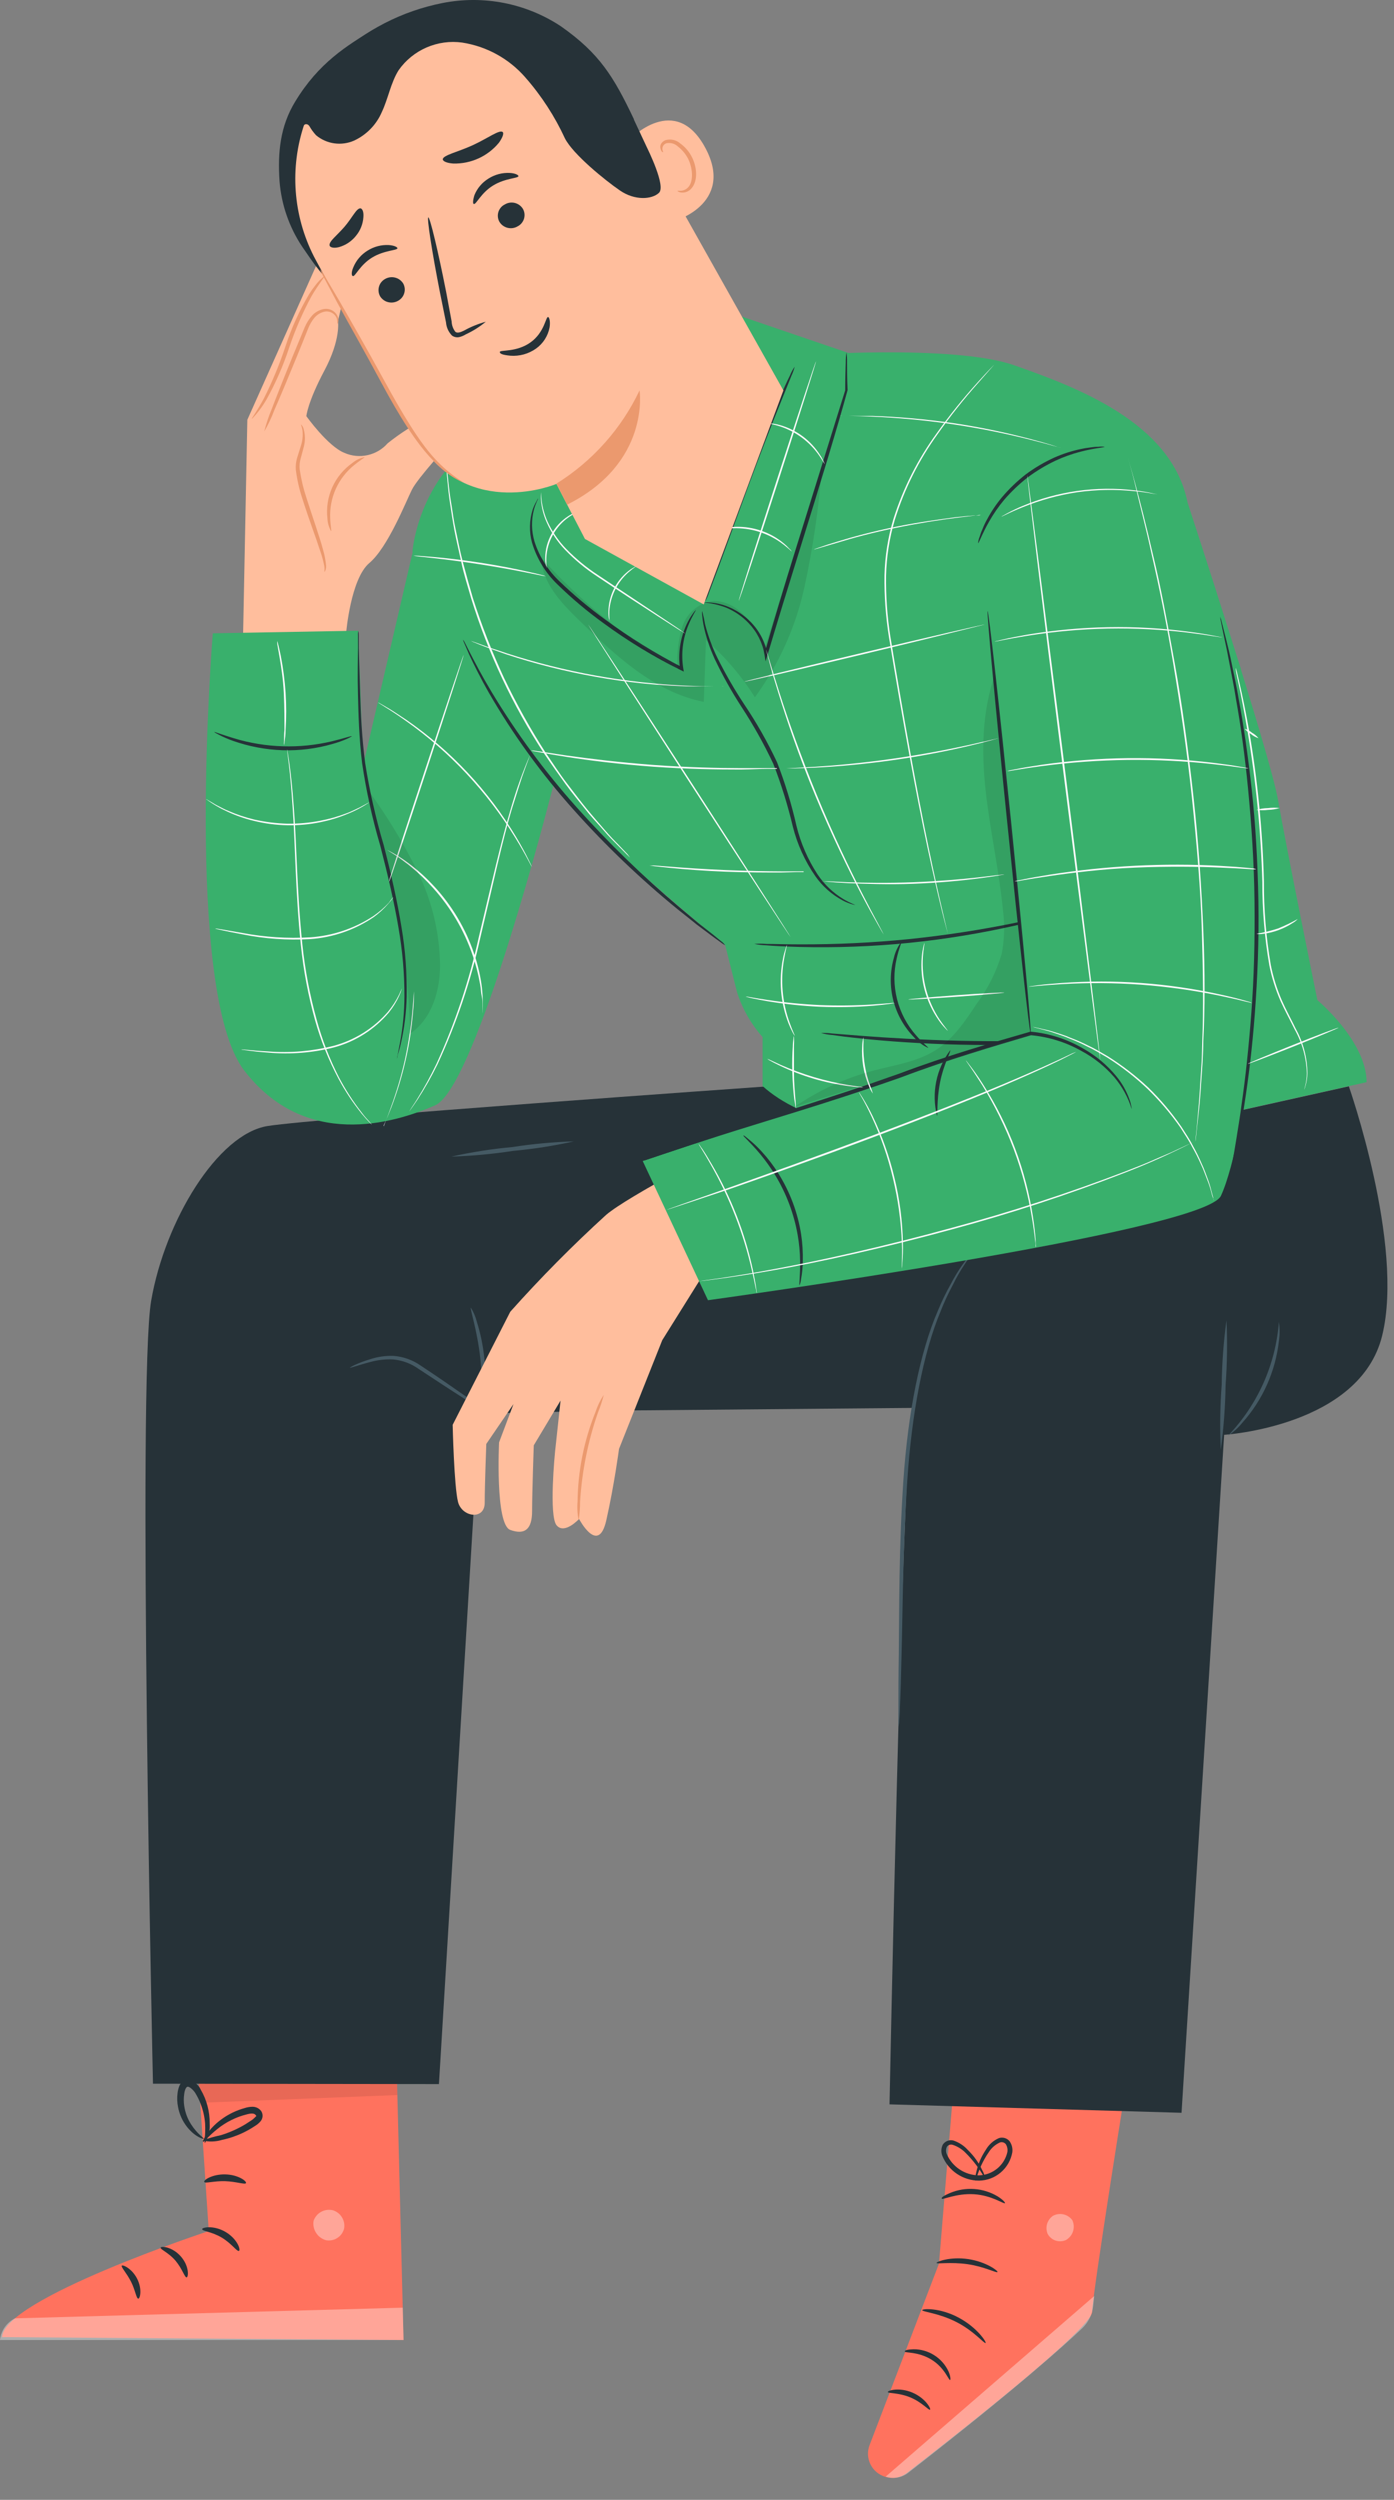 <svg width="58" height="104" viewBox="0 0 58 104" fill="none" xmlns="http://www.w3.org/2000/svg">
<rect x="0" y="0" width="58" height="104" fill="#808080" stroke="none"/>
<path d="M10.107 26.772L10.291 17.464L13.194 10.968C13.194 10.968 13.578 10.282 13.877 10.633C14.176 10.983 13.811 11.411 13.811 11.411C13.811 11.411 14.478 11.278 14.372 11.898C14.266 12.519 14.061 13.36 14.061 13.36C14.061 13.36 14.195 14.104 13.497 15.417C12.799 16.729 12.746 17.312 12.746 17.312C12.746 17.312 13.627 18.553 14.325 18.839C14.629 18.973 14.968 19.007 15.293 18.935C15.617 18.864 15.911 18.691 16.129 18.442C16.664 18.014 17.244 17.646 17.858 17.343L18.734 18.414C18.734 18.414 17.391 19.869 17.139 20.371C16.886 20.874 16.142 22.77 15.366 23.424C14.59 24.079 14.403 26.322 14.403 26.322C14.403 26.322 14.014 28.652 10.107 26.772Z" fill="#FFBE9D"/>
<path d="M10.995 17.948C11.075 17.63 11.179 17.319 11.306 17.017C11.521 16.453 11.827 15.68 12.176 14.827L12.674 13.626C12.749 13.444 12.855 13.275 12.986 13.127C13.107 12.995 13.265 12.903 13.441 12.863C13.514 12.846 13.59 12.844 13.664 12.858C13.738 12.872 13.808 12.901 13.87 12.944C13.962 13.008 14.029 13.099 14.064 13.204C14.114 13.387 14.036 13.48 14.033 13.471C14.042 13.388 14.032 13.305 14.005 13.226C13.96 13.126 13.882 13.046 13.782 13C13.683 12.953 13.571 12.944 13.466 12.975C13.318 13.016 13.185 13.1 13.085 13.217C12.97 13.357 12.878 13.515 12.814 13.685C12.665 14.061 12.503 14.464 12.328 14.889C11.979 15.739 11.659 16.509 11.415 17.061C11.301 17.368 11.16 17.665 10.995 17.948Z" fill="#EB996E"/>
<path d="M13.494 11.498C13.515 11.517 13.263 11.808 12.964 12.317C12.59 13.007 12.278 13.727 12.029 14.47C11.782 15.223 11.463 15.95 11.076 16.642C10.954 16.85 10.815 17.048 10.659 17.232C10.549 17.362 10.484 17.427 10.475 17.421C10.465 17.415 10.69 17.11 10.976 16.583C11.33 15.882 11.631 15.156 11.877 14.411C12.124 13.654 12.454 12.925 12.861 12.24C12.933 12.122 13.012 12.009 13.098 11.901C13.159 11.817 13.225 11.738 13.297 11.663C13.416 11.554 13.484 11.489 13.494 11.498Z" fill="#EB996E"/>
<path d="M13.777 22.099C13.684 21.939 13.632 21.759 13.624 21.575C13.572 21.13 13.642 20.68 13.826 20.271C14.01 19.862 14.302 19.511 14.671 19.254C14.814 19.135 14.986 19.054 15.169 19.018C15.169 19.043 14.995 19.136 14.742 19.344C14.411 19.61 14.148 19.949 13.973 20.335C13.799 20.721 13.719 21.143 13.739 21.566C13.748 21.891 13.802 22.09 13.777 22.099Z" fill="#EB996E"/>
<path d="M13.494 23.793C13.506 23.713 13.506 23.631 13.494 23.551C13.451 23.331 13.391 23.114 13.316 22.903C13.142 22.357 12.855 21.615 12.59 20.774C12.456 20.378 12.362 19.97 12.31 19.555C12.294 19.366 12.318 19.176 12.378 18.997C12.428 18.842 12.475 18.693 12.518 18.55C12.588 18.339 12.61 18.116 12.584 17.895C12.559 17.743 12.512 17.663 12.525 17.657C12.586 17.718 12.628 17.797 12.643 17.883C12.702 18.111 12.702 18.35 12.643 18.578C12.609 18.721 12.562 18.873 12.521 19.034C12.469 19.198 12.452 19.372 12.472 19.543C12.531 19.945 12.626 20.342 12.755 20.728C13.02 21.559 13.291 22.31 13.441 22.869C13.506 23.089 13.549 23.316 13.568 23.545C13.568 23.713 13.503 23.802 13.494 23.793Z" fill="#EB996E"/>
<path d="M8.116 84.264L8.686 92.815C8.686 92.815 0.137 95.641 0.087 97.229L16.79 97.35L16.453 83.988L8.116 84.264Z" fill="#FF725E"/>
<g opacity="0.6">
<path opacity="0.6" d="M13.824 91.943C13.986 91.987 14.126 92.088 14.217 92.228C14.309 92.369 14.345 92.538 14.319 92.703C14.282 92.866 14.183 93.008 14.043 93.1C13.903 93.193 13.733 93.228 13.568 93.199C13.396 93.152 13.248 93.044 13.152 92.894C13.055 92.745 13.018 92.565 13.048 92.389C13.105 92.224 13.224 92.087 13.38 92.007C13.537 91.927 13.718 91.911 13.886 91.961" fill="white"/>
</g>
<g opacity="0.6">
<path opacity="0.6" d="M16.79 97.35L16.756 96.004L0.623 96.448C0.452 96.534 0.305 96.662 0.196 96.82C0.087 96.978 0.02 97.16 0 97.35H16.79Z" fill="white"/>
</g>
<path d="M8.412 92.74C8.412 92.821 8.827 92.846 9.235 93.094C9.643 93.342 9.858 93.677 9.942 93.643C10.026 93.609 9.88 93.143 9.381 92.852C8.883 92.56 8.393 92.666 8.412 92.74Z" fill="#263238"/>
<path d="M6.683 93.513C6.683 93.593 7.026 93.72 7.306 94.055C7.587 94.391 7.683 94.75 7.764 94.744C7.845 94.738 7.883 94.276 7.518 93.866C7.154 93.457 6.683 93.435 6.683 93.513Z" fill="#263238"/>
<path d="M5.751 95.628C5.826 95.644 5.929 95.234 5.704 94.797C5.48 94.359 5.081 94.195 5.063 94.263C5.044 94.332 5.274 94.574 5.452 94.924C5.63 95.275 5.67 95.622 5.751 95.628Z" fill="#263238"/>
<path d="M8.499 90.776C8.537 90.847 8.907 90.727 9.369 90.742C9.83 90.757 10.194 90.894 10.235 90.823C10.275 90.751 9.923 90.472 9.375 90.46C8.826 90.447 8.453 90.702 8.499 90.776Z" fill="#263238"/>
<g opacity="0.3">
<path opacity="0.3" d="M8.231 85.958L8.331 87.481L16.531 87.159L16.5 85.784L8.231 85.958Z" fill="black"/>
</g>
<path d="M8.418 89.048C8.694 89.115 8.982 89.105 9.253 89.02C9.553 88.957 9.843 88.858 10.119 88.725C10.283 88.647 10.441 88.556 10.593 88.456C10.685 88.402 10.768 88.334 10.839 88.254C10.89 88.194 10.92 88.119 10.925 88.041C10.929 87.962 10.908 87.885 10.864 87.82C10.82 87.764 10.765 87.72 10.702 87.69C10.639 87.66 10.569 87.645 10.499 87.646C10.393 87.648 10.288 87.666 10.188 87.698C10.011 87.747 9.839 87.811 9.674 87.891C9.395 88.026 9.14 88.204 8.916 88.418C8.539 88.787 8.418 89.095 8.446 89.11C8.474 89.126 8.664 88.874 9.05 88.567C9.405 88.282 9.817 88.076 10.259 87.965C10.434 87.916 10.571 87.909 10.633 87.984C10.695 88.058 10.652 88.027 10.618 88.08C10.562 88.137 10.501 88.187 10.434 88.229C10.294 88.325 10.15 88.413 10.001 88.493C9.746 88.627 9.479 88.739 9.203 88.825C8.937 88.882 8.674 88.956 8.418 89.048Z" fill="#263238"/>
<path d="M8.527 89.15C8.678 88.908 8.746 88.625 8.724 88.341C8.73 87.847 8.602 87.362 8.353 86.935C8.305 86.827 8.229 86.732 8.134 86.661C8.038 86.59 7.926 86.544 7.808 86.529C7.733 86.533 7.661 86.559 7.601 86.602C7.54 86.645 7.493 86.705 7.465 86.774C7.425 86.873 7.398 86.978 7.387 87.084C7.363 87.271 7.37 87.461 7.406 87.646C7.461 87.955 7.593 88.246 7.789 88.493C8.129 88.915 8.471 89.002 8.478 88.974C8.484 88.946 8.213 88.784 7.951 88.378C7.8 88.143 7.702 87.879 7.664 87.602C7.641 87.443 7.641 87.281 7.664 87.121C7.683 86.945 7.745 86.811 7.814 86.811C7.882 86.811 8.041 86.938 8.125 87.075C8.213 87.217 8.287 87.366 8.347 87.522C8.449 87.786 8.512 88.064 8.534 88.347C8.559 88.84 8.481 89.15 8.527 89.15Z" fill="#263238"/>
<path d="M6.365 86.687C6.365 86.687 5.714 57.446 6.29 54.111C6.867 50.776 9.057 47.177 11.135 46.845C13.213 46.513 31.729 45.21 31.729 45.21H45.528L42.007 58.535L25.183 58.687L19.952 58.808L18.263 86.703L6.365 86.687Z" fill="#263238"/>
<path d="M19.591 54.403C19.704 54.584 19.788 54.782 19.84 54.989C20.148 55.969 20.255 57.001 20.152 58.023C20.147 58.235 20.106 58.445 20.03 58.644C19.98 58.644 20.114 57.679 19.984 56.503C19.853 55.327 19.541 54.418 19.591 54.403Z" fill="#455A64"/>
<path d="M14.553 56.9C14.553 56.9 14.625 56.847 14.768 56.782C14.97 56.691 15.178 56.613 15.391 56.55C15.706 56.445 16.037 56.397 16.369 56.407C16.78 56.438 17.174 56.579 17.51 56.816C18.217 57.282 18.84 57.716 19.292 58.032C19.544 58.192 19.781 58.375 19.999 58.578C19.729 58.452 19.47 58.301 19.226 58.129C18.759 57.834 18.12 57.412 17.422 56.953C17.11 56.729 16.743 56.592 16.36 56.556C16.045 56.541 15.729 56.575 15.425 56.658C14.883 56.798 14.562 56.925 14.553 56.9Z" fill="#455A64"/>
<path d="M23.878 47.484C23.041 47.67 22.192 47.802 21.338 47.881C20.491 48.012 19.637 48.091 18.78 48.117C19.618 47.931 20.466 47.798 21.32 47.72C22.167 47.589 23.021 47.51 23.878 47.484Z" fill="#455A64"/>
<path d="M39.876 84.391L39.069 94.17L36.181 101.722C36.131 101.851 36.109 101.988 36.115 102.126C36.122 102.264 36.156 102.399 36.218 102.523C36.279 102.646 36.365 102.756 36.471 102.845C36.576 102.934 36.699 103.001 36.832 103.04C36.985 103.088 37.148 103.099 37.306 103.07C37.464 103.041 37.612 102.975 37.739 102.876C39.387 101.604 45.422 96.897 45.44 96.181C45.462 95.346 46.979 85.921 46.979 85.921L39.876 84.391Z" fill="#FF725E"/>
<g opacity="0.6">
<path opacity="0.6" d="M36.842 103.04L45.528 95.52L45.484 95.936C45.446 96.29 45.282 96.62 45.023 96.866C44.322 97.53 42.353 99.317 37.789 102.873C37.659 102.975 37.505 103.043 37.342 103.071C37.179 103.099 37.011 103.087 36.854 103.034L36.842 103.04Z" fill="white"/>
</g>
<g opacity="0.6">
<path opacity="0.6" d="M43.842 92.163C43.714 92.24 43.618 92.361 43.571 92.502C43.525 92.644 43.532 92.798 43.59 92.936C43.661 93.067 43.78 93.167 43.923 93.214C44.065 93.26 44.22 93.251 44.356 93.187C44.494 93.107 44.598 92.979 44.646 92.828C44.694 92.676 44.684 92.512 44.618 92.368C44.527 92.241 44.392 92.153 44.239 92.121C44.086 92.088 43.927 92.115 43.792 92.194" fill="white"/>
</g>
<path d="M39.53 99.013C39.474 99.035 39.306 98.501 38.751 98.163C38.197 97.825 37.651 97.893 37.645 97.831C37.639 97.769 37.773 97.744 38.007 97.735C38.311 97.731 38.61 97.817 38.867 97.98C39.126 98.142 39.332 98.375 39.462 98.65C39.555 98.861 39.555 99.007 39.53 99.013Z" fill="#263238"/>
<path d="M38.696 100.248C38.643 100.285 38.362 99.938 37.873 99.736C37.384 99.534 36.938 99.575 36.938 99.513C36.938 99.451 37.409 99.302 37.964 99.538C38.518 99.773 38.749 100.226 38.696 100.248Z" fill="#263238"/>
<path d="M41.007 97.474C40.957 97.515 40.527 96.975 39.789 96.6C39.05 96.224 38.368 96.178 38.371 96.109C38.374 96.041 39.103 95.998 39.889 96.42C40.674 96.841 41.057 97.453 41.007 97.474Z" fill="#263238"/>
<path d="M41.502 94.521C41.471 94.577 40.954 94.294 40.256 94.195C39.558 94.096 38.979 94.195 38.966 94.145C38.954 94.096 39.536 93.869 40.29 93.984C41.044 94.099 41.54 94.481 41.502 94.521Z" fill="#263238"/>
<path d="M41.814 91.657C41.777 91.71 41.266 91.328 40.521 91.285C39.776 91.242 39.216 91.53 39.185 91.471C39.153 91.412 39.291 91.338 39.53 91.232C39.848 91.1 40.192 91.043 40.535 91.068C40.878 91.092 41.21 91.196 41.506 91.372C41.727 91.511 41.83 91.632 41.814 91.657Z" fill="#263238"/>
<path d="M40.596 90.739C40.576 90.615 40.584 90.489 40.62 90.37C40.691 90.037 40.825 89.721 41.016 89.439C41.14 89.221 41.333 89.048 41.564 88.949C41.644 88.924 41.729 88.924 41.809 88.948C41.888 88.972 41.958 89.02 42.01 89.085C42.101 89.219 42.14 89.381 42.119 89.541C42.062 89.867 41.892 90.163 41.64 90.378C41.388 90.594 41.068 90.714 40.736 90.72C40.408 90.719 40.087 90.621 39.816 90.438C39.544 90.255 39.333 89.996 39.209 89.693C39.178 89.617 39.164 89.534 39.168 89.452C39.171 89.37 39.193 89.289 39.231 89.216C39.278 89.146 39.345 89.093 39.424 89.064C39.503 89.034 39.589 89.03 39.67 89.051C39.905 89.13 40.114 89.269 40.278 89.454C40.523 89.692 40.723 89.973 40.867 90.283C40.931 90.39 40.97 90.509 40.982 90.633C40.765 90.24 40.494 89.88 40.175 89.563C40.025 89.409 39.838 89.294 39.633 89.228C39.589 89.215 39.542 89.216 39.5 89.232C39.457 89.247 39.42 89.277 39.396 89.315C39.374 89.364 39.363 89.416 39.363 89.47C39.363 89.523 39.374 89.576 39.396 89.625C39.51 89.883 39.697 90.103 39.933 90.258C40.17 90.413 40.446 90.497 40.729 90.5C41.009 90.493 41.278 90.392 41.493 90.215C41.709 90.037 41.858 89.792 41.916 89.52C41.931 89.412 41.909 89.303 41.854 89.209C41.827 89.172 41.788 89.144 41.744 89.13C41.7 89.116 41.652 89.115 41.608 89.129C41.414 89.216 41.25 89.358 41.138 89.538C40.887 89.903 40.703 90.31 40.596 90.739Z" fill="#263238"/>
<path d="M35.446 14.734L30.582 13.074L22.283 16.102L21.65 17.262L30.009 16.357L35.446 14.734Z" fill="#39B06C"/>
<path d="M50.042 50.171C50.042 50.171 41.608 50.928 40.213 52.342C38.817 53.757 38.265 57.133 37.898 59.314C37.53 61.495 37.01 87.546 37.01 87.546L49.16 87.897L50.933 59.692C50.933 59.692 56.588 59.348 57.51 55.557C58.432 51.765 56.121 45.194 56.121 45.194L49.737 46.615L50.042 50.171Z" fill="#263238"/>
<path d="M51.03 54.927C51.071 55.825 51.059 56.726 50.993 57.623C50.98 58.522 50.913 59.419 50.793 60.31C50.751 59.411 50.763 58.511 50.831 57.614C50.842 56.715 50.909 55.818 51.03 54.927Z" fill="#455A64"/>
<path d="M53.211 55.001C53.251 55.261 53.251 55.526 53.211 55.786C53.071 57.055 52.536 58.248 51.681 59.199C51.514 59.404 51.317 59.582 51.096 59.726C52.33 58.44 53.078 56.766 53.211 54.992V55.001Z" fill="#455A64"/>
<path d="M37.38 71.826C37.377 71.756 37.377 71.685 37.38 71.615V71.023C37.38 70.486 37.38 69.741 37.396 68.832C37.418 66.971 37.396 64.427 37.586 61.603C37.776 58.78 38.278 56.239 39.022 54.53C39.18 54.143 39.362 53.767 39.568 53.404C39.712 53.123 39.877 52.853 40.06 52.597C40.206 52.398 40.322 52.237 40.415 52.113C40.452 52.054 40.496 52 40.546 51.952C40.518 52.017 40.483 52.078 40.44 52.135L40.113 52.631C39.941 52.893 39.785 53.165 39.649 53.447C39.452 53.811 39.278 54.187 39.128 54.573C38.415 56.279 37.932 58.808 37.748 61.616C37.564 64.424 37.561 66.983 37.511 68.832C37.49 69.763 37.468 70.504 37.443 71.023C37.443 71.268 37.421 71.466 37.412 71.618C37.411 71.689 37.4 71.758 37.38 71.826Z" fill="#455A64"/>
<path d="M30.277 47.627C30.277 47.627 26.152 49.746 25.221 50.54C23.821 51.815 22.489 53.161 21.23 54.573L18.834 59.276C18.834 59.276 18.893 61.855 19.058 62.488C19.223 63.12 20.167 63.251 20.167 62.522C20.167 61.793 20.233 60.071 20.233 60.071L21.364 58.414L20.765 60.006C20.765 60.006 20.597 63.418 21.23 63.648C21.862 63.877 22.139 63.592 22.139 62.863C22.139 62.134 22.208 60.13 22.208 60.13L23.323 58.268L23.093 60.409C23.093 60.409 22.828 63.058 23.158 63.456C23.488 63.853 24.093 63.192 24.093 63.192C24.093 63.192 24.893 64.715 25.224 63.257C25.554 61.799 25.756 60.276 25.756 60.276L27.554 55.755L29.283 52.988L32.209 51.93C32.209 51.93 32.804 48.222 30.277 47.627Z" fill="#FFBE9D"/>
<path d="M25.121 58.032C25.056 58.286 24.974 58.535 24.875 58.777C24.462 59.969 24.213 61.211 24.136 62.469C24.136 62.732 24.116 62.994 24.077 63.254C24.024 62.996 24.008 62.731 24.03 62.469C24.046 61.193 24.298 59.931 24.775 58.746C24.857 58.493 24.973 58.253 25.121 58.032Z" fill="#EB996E"/>
<path d="M33.122 14.79C33.122 14.79 39.664 14.303 42.207 15.199C44.749 16.096 48.749 17.56 49.41 20.905C49.41 20.905 52.837 31.339 53.177 33.293C53.516 35.248 54.812 41.608 54.812 41.608C54.812 41.608 56.859 43.32 56.859 45.021L44.419 47.791C44.419 47.791 34.922 48.101 31.729 45.182V43.144C31.249 42.603 30.887 41.969 30.667 41.282L30.174 39.324C30.174 39.324 23.872 34.19 23.052 32.561C22.233 30.932 17.161 22.943 17.161 22.943C17.161 22.943 17.407 19.53 20.588 17.889C23.769 16.248 33.122 14.79 33.122 14.79Z" fill="#39B06C"/>
<path d="M23.052 32.561C23.052 32.561 23.011 32.722 22.937 33.008C22.351 35.263 19.656 45.297 18.108 45.982C16.36 46.755 12.683 47.819 10.16 44.533C7.636 41.248 8.854 26.347 8.854 26.347L14.914 26.238L15.101 31.878L17.176 22.943L23.653 30.718L23.052 32.561Z" fill="#39B06C"/>
<path d="M35.219 14.656C35.239 14.793 35.248 14.931 35.244 15.069C35.244 15.361 35.244 15.748 35.266 16.229C34.87 17.678 34.15 20.058 33.312 22.745C32.795 24.408 32.318 25.953 31.938 27.234L31.854 27.516L31.807 27.228C31.725 26.741 31.498 26.289 31.156 25.931C30.893 25.652 30.575 25.432 30.221 25.282C29.912 25.161 29.585 25.087 29.252 25.065C29.34 25.054 29.429 25.054 29.517 25.065C29.768 25.08 30.015 25.134 30.249 25.224C30.618 25.368 30.951 25.587 31.228 25.869C31.593 26.238 31.838 26.709 31.932 27.218H31.801C32.162 25.931 32.63 24.383 33.147 22.72C33.976 20.061 34.705 17.712 35.166 16.239C35.166 15.758 35.181 15.37 35.188 15.078C35.187 14.937 35.197 14.796 35.219 14.656Z" fill="#263238"/>
<path d="M33.065 15.255C33.031 15.389 32.984 15.518 32.925 15.643C32.816 15.919 32.673 16.264 32.505 16.682C32.149 17.557 31.673 18.773 31.171 20.126L29.897 23.598L29.501 24.649C29.46 24.78 29.404 24.906 29.336 25.025C29.358 24.89 29.394 24.756 29.442 24.628C29.535 24.346 29.651 23.989 29.788 23.561C30.099 22.664 30.514 21.426 31.018 20.07C31.523 18.715 32.015 17.505 32.398 16.636C32.592 16.205 32.751 15.854 32.869 15.618C32.919 15.49 32.985 15.368 33.065 15.255Z" fill="#263238"/>
<path d="M22.389 20.744C22.404 20.744 22.298 20.902 22.214 21.209C22.102 21.644 22.111 22.1 22.239 22.53C22.442 23.166 22.804 23.74 23.292 24.197C23.886 24.767 24.519 25.296 25.186 25.779C26.2 26.524 27.271 27.188 28.389 27.764L28.296 27.833C28.203 27.199 28.299 26.552 28.57 25.971C28.644 25.813 28.733 25.661 28.835 25.518C28.869 25.466 28.91 25.418 28.956 25.375C28.972 25.375 28.813 25.59 28.645 25.996C28.406 26.572 28.331 27.202 28.43 27.817L28.451 27.941L28.336 27.885C27.2 27.325 26.116 26.666 25.096 25.915C24.421 25.427 23.784 24.89 23.189 24.308C22.692 23.829 22.328 23.229 22.133 22.568C22.013 22.12 22.023 21.648 22.161 21.206C22.201 21.087 22.253 20.973 22.317 20.864C22.357 20.778 22.382 20.74 22.389 20.744Z" fill="#263238"/>
<path d="M35.589 37.649C35.541 37.644 35.492 37.633 35.446 37.618C35.312 37.578 35.183 37.525 35.06 37.46C34.606 37.216 34.217 36.87 33.922 36.448C33.49 35.824 33.173 35.127 32.988 34.391C32.778 33.502 32.506 32.628 32.175 31.776C31.786 30.95 31.339 30.151 30.838 29.387C30.429 28.755 30.061 28.097 29.738 27.417C29.525 26.955 29.366 26.47 29.265 25.971C29.24 25.836 29.222 25.699 29.212 25.562C29.204 25.515 29.204 25.466 29.212 25.419C29.262 25.597 29.303 25.777 29.333 25.959C29.456 26.446 29.629 26.919 29.85 27.37C30.184 28.039 30.557 28.686 30.969 29.309C31.484 30.074 31.939 30.877 32.33 31.711C32.664 32.57 32.934 33.453 33.137 34.351C33.313 35.074 33.611 35.761 34.019 36.383C34.298 36.799 34.665 37.148 35.094 37.407C35.399 37.584 35.596 37.649 35.589 37.649Z" fill="#263238"/>
<path d="M44.154 37.981C43.999 38.049 43.839 38.102 43.674 38.139C43.362 38.232 42.901 38.35 42.334 38.484C40.85 38.823 39.347 39.071 37.832 39.225C36.317 39.377 34.794 39.434 33.271 39.396C32.685 39.38 32.215 39.355 31.888 39.328C31.718 39.322 31.549 39.303 31.383 39.269C31.552 39.254 31.722 39.254 31.891 39.269C32.218 39.269 32.688 39.287 33.271 39.287C34.788 39.293 36.304 39.22 37.814 39.07C39.323 38.915 40.823 38.684 42.309 38.378C42.88 38.26 43.341 38.158 43.658 38.083C43.821 38.037 43.986 38.003 44.154 37.981Z" fill="#263238"/>
<path d="M45.721 43.234C45.573 43.27 45.421 43.291 45.269 43.296C44.979 43.327 44.555 43.361 44.023 43.392C42.976 43.454 41.53 43.497 39.929 43.46C38.327 43.423 36.885 43.317 35.841 43.206C35.321 43.153 34.907 43.1 34.611 43.057C34.459 43.045 34.308 43.018 34.162 42.976C34.314 42.968 34.466 42.974 34.617 42.995L35.863 43.094C36.904 43.175 38.355 43.261 39.941 43.299C41.527 43.336 42.982 43.299 44.029 43.277L45.275 43.234C45.423 43.222 45.572 43.222 45.721 43.234Z" fill="#263238"/>
<path d="M38.62 43.596C38.394 43.495 38.193 43.344 38.032 43.156C37.612 42.726 37.313 42.193 37.166 41.611C37.019 41.029 37.028 40.419 37.193 39.843C37.248 39.601 37.354 39.375 37.505 39.179C37.53 39.179 37.405 39.439 37.309 39.87C37.178 40.431 37.183 41.014 37.324 41.572C37.465 42.13 37.737 42.646 38.119 43.078C38.408 43.413 38.636 43.575 38.62 43.596Z" fill="#263238"/>
<path d="M30.174 39.324C30.174 39.324 30.121 39.3 30.028 39.234L29.629 38.943L29.006 38.477C28.763 38.282 28.495 38.065 28.196 37.829C26.645 36.564 25.197 35.179 23.865 33.687C22.53 32.195 21.352 30.57 20.351 28.838C19.971 28.171 19.7 27.613 19.519 27.225C19.438 27.042 19.376 26.893 19.323 26.772C19.297 26.72 19.277 26.666 19.263 26.61C19.301 26.655 19.331 26.706 19.354 26.759L19.575 27.197C19.771 27.578 20.058 28.128 20.451 28.782C21.476 30.488 22.66 32.094 23.987 33.579C25.314 35.065 26.744 36.456 28.267 37.742L29.059 38.406L29.682 38.893C29.838 39.02 29.962 39.126 30.065 39.203C30.105 39.24 30.141 39.281 30.174 39.324Z" fill="#263238"/>
<path d="M16.509 44.056C16.509 44.056 16.562 43.807 16.647 43.361C16.764 42.729 16.824 42.089 16.827 41.447C16.828 40.494 16.745 39.543 16.581 38.605C16.404 37.544 16.133 36.389 15.824 35.192C15.491 34.065 15.238 32.916 15.067 31.754C14.936 30.678 14.914 29.704 14.893 28.888C14.871 28.072 14.893 27.411 14.893 26.955C14.893 26.741 14.893 26.567 14.893 26.427C14.889 26.366 14.895 26.304 14.908 26.244C14.922 26.304 14.928 26.366 14.927 26.427C14.927 26.567 14.927 26.738 14.927 26.955C14.942 27.433 14.961 28.087 14.986 28.884C15.011 29.682 15.055 30.672 15.192 31.736C15.372 32.889 15.629 34.029 15.961 35.148C16.273 36.355 16.534 37.516 16.706 38.586C16.864 39.533 16.936 40.493 16.921 41.453C16.907 42.1 16.828 42.744 16.687 43.376C16.643 43.603 16.581 43.77 16.55 43.885C16.545 43.944 16.531 44.001 16.509 44.056Z" fill="#263238"/>
<path d="M14.64 30.628C14.64 30.628 14.569 30.678 14.431 30.74C14.237 30.824 14.037 30.895 13.833 30.951C13.159 31.146 12.457 31.234 11.755 31.211C11.054 31.187 10.361 31.056 9.699 30.823C9.499 30.753 9.305 30.669 9.116 30.572C8.982 30.504 8.911 30.46 8.917 30.451C8.923 30.442 9.228 30.56 9.736 30.715C11.059 31.116 12.466 31.159 13.811 30.839C14.319 30.718 14.628 30.603 14.64 30.628Z" fill="#263238"/>
<path d="M41.194 28.788L42.942 42.892L26.741 48.3L29.457 54.092C29.457 54.092 50.101 51.257 50.799 49.749C51.376 48.508 51.865 45.405 51.865 45.405L51.625 27.817C51.625 27.817 47.986 16.338 44.979 17.393C41.973 18.448 40.596 23.961 41.194 28.788Z" fill="#39B06C"/>
<path d="M47.085 46.138C46.937 45.653 46.691 45.203 46.363 44.816C45.983 44.376 45.526 44.009 45.014 43.733C44.359 43.36 43.631 43.133 42.879 43.066H42.904C41.315 43.538 39.437 44.084 37.48 44.825C34.536 45.864 31.819 46.646 29.881 47.267C28.909 47.577 28.127 47.834 27.585 48.018L26.962 48.229C26.891 48.257 26.817 48.278 26.741 48.291C26.808 48.254 26.878 48.223 26.95 48.197C27.09 48.142 27.295 48.058 27.573 47.959C28.108 47.757 28.887 47.481 29.856 47.158C31.791 46.497 34.498 45.7 37.433 44.661C39.393 43.919 41.284 43.379 42.873 42.92H42.898C43.668 42.995 44.413 43.236 45.079 43.628C45.597 43.919 46.056 44.303 46.434 44.76C46.678 45.052 46.868 45.385 46.995 45.743C47.03 45.837 47.056 45.934 47.073 46.032C47.082 46.066 47.086 46.102 47.085 46.138Z" fill="#263238"/>
<path d="M41.091 25.422C41.138 25.422 41.574 29.347 42.07 34.202C42.565 39.058 42.93 42.992 42.883 42.998C42.836 43.004 42.403 39.073 41.908 34.218C41.412 29.362 41.048 25.425 41.091 25.422Z" fill="#263238"/>
<path d="M50.769 25.658C50.797 25.734 50.82 25.811 50.837 25.891L51.008 26.567C51.083 26.862 51.17 27.222 51.255 27.643C51.339 28.065 51.451 28.543 51.538 29.077C51.737 30.141 51.924 31.419 52.08 32.843C52.236 34.267 52.329 35.84 52.358 37.497C52.386 39.154 52.317 40.727 52.211 42.151C52.105 43.575 51.946 44.862 51.778 45.933C51.703 46.469 51.61 46.95 51.535 47.372C51.46 47.794 51.385 48.16 51.32 48.455C51.255 48.75 51.205 48.964 51.167 49.135C51.153 49.215 51.131 49.294 51.102 49.37C51.108 49.289 51.119 49.208 51.136 49.128C51.164 48.958 51.205 48.728 51.258 48.443C51.311 48.157 51.379 47.782 51.445 47.357C51.51 46.932 51.597 46.451 51.663 45.914C51.819 44.844 51.956 43.566 52.065 42.142C52.174 40.717 52.214 39.145 52.196 37.488C52.177 35.831 52.068 34.273 51.931 32.849C51.794 31.425 51.619 30.153 51.426 29.089C51.345 28.556 51.242 28.078 51.164 27.653C51.086 27.228 51.012 26.871 50.946 26.573C50.881 26.275 50.84 26.064 50.806 25.891C50.785 25.814 50.773 25.736 50.769 25.658Z" fill="#263238"/>
<path d="M33.268 53.472C33.236 53.472 33.299 53.084 33.289 52.457C33.285 52.092 33.251 51.728 33.187 51.368C33.032 50.49 32.715 49.649 32.252 48.886C32.062 48.573 31.848 48.274 31.613 47.993C31.211 47.515 30.912 47.264 30.931 47.242C30.95 47.22 31.018 47.288 31.155 47.4C31.351 47.558 31.533 47.731 31.701 47.918C31.954 48.194 32.181 48.492 32.38 48.809C32.868 49.584 33.193 50.451 33.333 51.356C33.389 51.724 33.411 52.097 33.402 52.47C33.399 52.72 33.375 52.971 33.33 53.217C33.321 53.305 33.3 53.39 33.268 53.472Z" fill="#263238"/>
<path d="M45.958 18.587C45.958 18.618 45.565 18.634 44.955 18.792C44.598 18.885 44.251 19.009 43.917 19.164C43.51 19.358 43.123 19.59 42.761 19.859C42.406 20.137 42.078 20.449 41.783 20.79C41.549 21.07 41.34 21.37 41.16 21.687C40.849 22.23 40.724 22.617 40.696 22.596C40.702 22.503 40.724 22.412 40.761 22.326C40.792 22.22 40.83 22.116 40.877 22.016C40.928 21.881 40.99 21.75 41.06 21.625C41.235 21.294 41.444 20.982 41.683 20.694C41.981 20.34 42.315 20.019 42.68 19.735C43.051 19.46 43.45 19.225 43.871 19.034C44.215 18.882 44.574 18.765 44.942 18.687C45.083 18.655 45.226 18.631 45.369 18.615C45.477 18.597 45.587 18.587 45.696 18.587C45.783 18.574 45.871 18.574 45.958 18.587Z" fill="#263238"/>
<path d="M38.985 46.42C38.869 45.953 38.858 45.466 38.953 44.995C39.049 44.523 39.248 44.078 39.536 43.693C39.58 43.718 39.262 44.27 39.113 45.027C38.963 45.784 39.023 46.414 38.985 46.42Z" fill="#263238"/>
<path d="M48.151 20.557H48.083L47.89 20.526C47.725 20.495 47.482 20.461 47.182 20.433C46.401 20.354 45.612 20.368 44.833 20.477C44.054 20.593 43.292 20.801 42.562 21.097C42.282 21.209 42.06 21.308 41.908 21.383L41.733 21.466C41.693 21.485 41.671 21.494 41.668 21.491C41.686 21.476 41.706 21.463 41.727 21.454L41.895 21.361C42.106 21.247 42.322 21.143 42.544 21.051C44.008 20.437 45.607 20.212 47.186 20.396C47.497 20.433 47.731 20.474 47.896 20.511L48.086 20.554C48.108 20.552 48.13 20.553 48.151 20.557Z" fill="#FAFAFA"/>
<path d="M50.859 26.508H50.762L50.488 26.468C50.251 26.427 49.902 26.378 49.475 26.325C47.241 26.052 44.978 26.093 42.755 26.449C42.328 26.517 41.986 26.579 41.749 26.626L41.475 26.679L41.378 26.694C41.408 26.681 41.44 26.672 41.472 26.666L41.743 26.601C41.98 26.545 42.322 26.477 42.746 26.402C43.858 26.217 44.983 26.113 46.111 26.092C47.238 26.071 48.365 26.135 49.482 26.285C49.909 26.34 50.254 26.399 50.491 26.446L50.765 26.499C50.797 26.497 50.828 26.501 50.859 26.508Z" fill="#FAFAFA"/>
<path d="M51.952 31.962C51.918 31.966 51.883 31.966 51.849 31.962L51.556 31.925C51.304 31.888 50.933 31.841 50.485 31.792C49.302 31.661 48.113 31.602 46.923 31.615C45.733 31.629 44.545 31.714 43.365 31.869C42.914 31.928 42.549 31.984 42.297 32.027L42.007 32.074C41.973 32.078 41.938 32.078 41.904 32.074L42.004 32.049L42.294 31.993C42.543 31.941 42.917 31.882 43.359 31.813C44.54 31.646 45.731 31.555 46.923 31.54C48.115 31.528 49.305 31.593 50.488 31.736C50.943 31.792 51.31 31.844 51.559 31.891L51.849 31.941L51.952 31.962Z" fill="#FAFAFA"/>
<path d="M52.27 36.169H52.167L51.874 36.151C51.619 36.135 51.251 36.113 50.793 36.095C49.88 36.054 48.612 36.036 47.226 36.095C45.84 36.154 44.578 36.312 43.674 36.445C43.222 36.511 42.858 36.569 42.605 36.613L42.316 36.663H42.216C42.248 36.649 42.281 36.64 42.316 36.638L42.602 36.579C42.852 36.526 43.225 36.461 43.668 36.389C46.024 36.016 48.414 35.893 50.796 36.023C51.251 36.048 51.622 36.076 51.874 36.101L52.167 36.132C52.203 36.139 52.238 36.152 52.27 36.169Z" fill="#FAFAFA"/>
<path d="M52.092 41.726C52.06 41.724 52.029 41.718 51.999 41.707L51.731 41.645C51.504 41.586 51.167 41.512 50.753 41.425C49.672 41.201 48.578 41.048 47.478 40.966C46.377 40.886 45.272 40.879 44.169 40.944C43.746 40.969 43.403 40.997 43.169 41.018L42.895 41.043C42.864 41.048 42.833 41.048 42.802 41.043L42.895 41.028L43.166 40.99C43.4 40.959 43.743 40.925 44.166 40.894C46.377 40.734 48.598 40.895 50.762 41.372C51.176 41.462 51.51 41.546 51.737 41.611L52.002 41.685L52.092 41.726Z" fill="#FAFAFA"/>
<path d="M50.512 49.95C50.512 49.95 50.512 49.913 50.475 49.845C50.437 49.777 50.416 49.656 50.381 49.535C50.337 49.372 50.282 49.213 50.219 49.057C50.145 48.874 50.076 48.66 49.967 48.436C49.858 48.189 49.736 47.948 49.602 47.714C49.471 47.453 49.291 47.195 49.12 46.919C48.713 46.336 48.252 45.793 47.742 45.297C47.226 44.808 46.662 44.37 46.06 43.99C45.776 43.826 45.512 43.662 45.244 43.541C45.004 43.416 44.758 43.305 44.505 43.209C44.278 43.106 44.06 43.044 43.882 42.979C43.705 42.914 43.533 42.87 43.396 42.836L43.085 42.756L42.976 42.725C43.014 42.726 43.051 42.733 43.088 42.743L43.399 42.815C43.566 42.849 43.73 42.892 43.892 42.945C44.078 43.007 44.3 43.066 44.515 43.165C44.77 43.261 45.019 43.369 45.262 43.491C45.53 43.612 45.798 43.776 46.085 43.941C46.692 44.321 47.261 44.76 47.783 45.25C48.294 45.75 48.755 46.297 49.16 46.885C49.338 47.164 49.512 47.425 49.643 47.686C49.776 47.923 49.896 48.167 50.001 48.418C50.11 48.641 50.176 48.858 50.247 49.038C50.308 49.196 50.358 49.358 50.397 49.522L50.481 49.833C50.493 49.913 50.512 49.95 50.512 49.95Z" fill="#FAFAFA"/>
<path d="M43.104 51.899C43.096 51.871 43.09 51.843 43.088 51.815C43.088 51.741 43.072 51.66 43.063 51.573C43.041 51.359 43.001 51.055 42.938 50.68C42.779 49.701 42.525 48.739 42.178 47.81C41.827 46.881 41.387 45.988 40.867 45.142C40.664 44.831 40.493 44.561 40.371 44.388C40.318 44.313 40.272 44.248 40.231 44.186C40.214 44.162 40.198 44.138 40.184 44.112C40.205 44.131 40.224 44.153 40.24 44.177L40.39 44.372C40.521 44.543 40.702 44.797 40.904 45.117C41.98 46.803 42.689 48.694 42.985 50.67C43.041 51.049 43.076 51.356 43.088 51.57C43.088 51.66 43.088 51.741 43.104 51.815C43.108 51.843 43.108 51.871 43.104 51.899Z" fill="#FAFAFA"/>
<path d="M37.524 52.851V52.774V52.547C37.524 52.352 37.543 52.069 37.524 51.719C37.491 50.809 37.366 49.905 37.153 49.02C36.944 48.132 36.645 47.268 36.259 46.441C36.113 46.131 35.979 45.874 35.882 45.703L35.77 45.508C35.757 45.485 35.745 45.461 35.736 45.436C35.754 45.456 35.77 45.478 35.783 45.501L35.904 45.691C36.049 45.928 36.182 46.172 36.303 46.423C36.7 47.248 37.006 48.113 37.216 49.004C37.433 49.893 37.551 50.804 37.568 51.719C37.575 51.996 37.566 52.274 37.543 52.55C37.543 52.631 37.543 52.705 37.521 52.774C37.525 52.799 37.526 52.825 37.524 52.851Z" fill="#FAFAFA"/>
<path d="M49.678 47.496C48.746 47.977 47.79 48.407 46.811 48.784C44.455 49.699 42.05 50.487 39.608 51.145C36.745 51.927 34.122 52.504 32.206 52.842C30.29 53.18 29.09 53.304 29.09 53.304L29.308 53.267L29.931 53.18C30.47 53.099 31.246 52.978 32.199 52.799C34.112 52.448 36.733 51.868 39.593 51.083C42.035 50.425 44.443 49.643 46.805 48.74C47.26 48.564 47.668 48.405 48.02 48.247C48.372 48.089 48.684 47.971 48.927 47.85L49.491 47.586L49.678 47.496Z" fill="#FAFAFA"/>
<path d="M46.926 19.034C46.926 19.034 47.4 20.585 47.98 23.114C48.291 24.383 48.572 25.906 48.877 27.597C49.182 29.288 49.438 31.165 49.656 33.141C49.874 35.117 49.995 37.004 50.067 38.726C50.139 40.447 50.133 41.996 50.067 43.299C50.067 43.609 50.048 43.919 50.033 44.23C50.017 44.54 49.992 44.794 49.977 45.055C49.946 45.57 49.908 46.013 49.864 46.376C49.821 46.739 49.796 46.997 49.774 47.208C49.752 47.419 49.737 47.496 49.737 47.496C49.737 47.496 49.737 47.397 49.762 47.208C49.787 47.019 49.805 46.724 49.84 46.373C49.874 46.023 49.911 45.567 49.939 45.052C49.955 44.794 49.974 44.518 49.992 44.226C50.011 43.935 50.011 43.624 50.023 43.296C50.076 41.996 50.055 40.447 50.005 38.729C49.955 37.01 49.796 35.124 49.587 33.144C49.379 31.165 49.098 29.3 48.815 27.603C48.531 25.906 48.223 24.389 47.93 23.12C47.796 22.5 47.656 21.913 47.531 21.411C47.406 20.908 47.303 20.48 47.219 20.126C47.135 19.773 47.06 19.506 47.008 19.316C46.955 19.127 46.926 19.034 46.926 19.034Z" fill="#FAFAFA"/>
<path d="M44.78 43.758C44.728 43.79 44.674 43.819 44.618 43.845L44.141 44.087C43.724 44.288 43.116 44.574 42.356 44.903C40.839 45.57 38.708 46.417 36.343 47.307C33.978 48.197 31.819 48.958 30.262 49.501L28.392 50.121L27.884 50.288L27.707 50.341L27.881 50.276L28.383 50.096L30.233 49.445C31.791 48.892 33.953 48.12 36.321 47.233C38.689 46.345 40.82 45.505 42.341 44.85C43.104 44.524 43.712 44.248 44.132 44.053L44.615 43.823L44.78 43.758Z" fill="#FAFAFA"/>
<path d="M42.743 19.772C42.761 19.772 43.453 25.217 44.3 31.937C45.148 38.657 45.799 44.111 45.78 44.111C45.762 44.111 45.07 38.67 44.222 31.947C43.375 25.224 42.724 19.776 42.743 19.772Z" fill="#FAFAFA"/>
<path d="M31.489 53.81C31.481 53.789 31.475 53.767 31.47 53.745C31.47 53.683 31.445 53.621 31.433 53.552C31.402 53.385 31.352 53.143 31.283 52.848C30.933 51.302 30.354 49.817 29.567 48.44C29.417 48.173 29.292 47.962 29.202 47.819L29.099 47.651C29.086 47.632 29.076 47.611 29.068 47.589C29.085 47.605 29.1 47.623 29.112 47.642C29.146 47.695 29.183 47.748 29.224 47.803C29.32 47.943 29.451 48.154 29.607 48.424C30.416 49.798 30.998 51.293 31.33 52.851C31.392 53.161 31.436 53.394 31.458 53.562L31.486 53.757C31.488 53.775 31.489 53.792 31.489 53.81Z" fill="#FAFAFA"/>
<path d="M32.33 31.987H32.224H31.913C31.654 31.987 31.289 32.009 30.813 32.015C29.878 32.015 28.598 31.999 27.183 31.897C25.769 31.795 24.491 31.633 23.572 31.488C23.114 31.416 22.743 31.354 22.488 31.304L22.195 31.249L22.092 31.224C22.126 31.219 22.161 31.219 22.195 31.224L22.491 31.267L23.581 31.432C24.516 31.562 25.762 31.717 27.186 31.823C28.61 31.928 29.884 31.953 30.813 31.956H31.913H32.318L32.33 31.987Z" fill="#FAFAFA"/>
<path d="M41.593 30.693L41.506 30.724L41.25 30.796C41.029 30.858 40.705 30.938 40.316 31.031C39.515 31.221 38.399 31.447 37.153 31.624C35.907 31.801 34.773 31.894 33.95 31.934C33.539 31.956 33.206 31.965 32.975 31.968H32.617H32.71L32.975 31.953L33.947 31.897C34.77 31.844 35.901 31.742 37.144 31.565C38.387 31.388 39.502 31.171 40.306 30.994L41.256 30.777L41.515 30.718L41.593 30.693Z" fill="#FAFAFA"/>
<path d="M30.122 28.556C30.085 28.56 30.049 28.56 30.013 28.556H29.701C29.427 28.556 29.031 28.556 28.545 28.556C27.274 28.513 26.008 28.378 24.757 28.152C23.505 27.93 22.271 27.619 21.065 27.222C20.604 27.063 20.233 26.93 19.98 26.828L19.688 26.71L19.588 26.663L19.694 26.697L19.99 26.803C20.245 26.899 20.613 27.026 21.08 27.178C23.5 27.961 26.015 28.414 28.558 28.525C29.044 28.546 29.439 28.556 29.713 28.556H30.025H30.122Z" fill="#FAFAFA"/>
<path d="M40.964 25.984C40.964 25.984 38.73 26.545 35.979 27.203C33.227 27.861 30.994 28.379 30.972 28.36C30.95 28.341 33.203 27.796 35.957 27.141C38.711 26.486 40.957 25.965 40.964 25.984Z" fill="#FAFAFA"/>
<path d="M40.82 21.426H40.749L40.543 21.451L39.783 21.544C39.144 21.625 38.263 21.758 37.291 21.957C36.318 22.155 35.465 22.385 34.845 22.577L34.109 22.794L33.91 22.85C33.888 22.859 33.865 22.865 33.842 22.869C33.842 22.869 33.863 22.869 33.907 22.838L34.103 22.77C34.275 22.707 34.521 22.627 34.832 22.534C35.455 22.341 36.312 22.109 37.278 21.913C38.244 21.718 39.129 21.603 39.77 21.516C40.082 21.482 40.353 21.457 40.534 21.445H40.742C40.767 21.434 40.794 21.427 40.82 21.426Z" fill="#FAFAFA"/>
<path d="M44.151 18.628C44.119 18.626 44.087 18.619 44.057 18.609L43.795 18.538C43.568 18.473 43.238 18.386 42.83 18.283C42.01 18.078 40.873 17.83 39.599 17.644C38.324 17.458 37.162 17.371 36.318 17.334C35.897 17.315 35.555 17.306 35.321 17.303H35.047C35.016 17.308 34.984 17.308 34.953 17.303H35.047H35.321C35.555 17.303 35.897 17.303 36.321 17.303C37.421 17.341 38.518 17.439 39.608 17.595C40.696 17.755 41.775 17.976 42.839 18.255C43.25 18.364 43.577 18.457 43.802 18.528L44.06 18.612L44.151 18.628Z" fill="#FAFAFA"/>
<path d="M32.947 22.949C32.947 22.949 32.823 22.831 32.611 22.664C32.047 22.222 31.352 21.98 30.636 21.975C30.361 21.975 30.193 22 30.193 21.975C30.23 21.96 30.269 21.951 30.308 21.947C30.411 21.93 30.515 21.919 30.62 21.916C30.982 21.908 31.343 21.965 31.686 22.084C32.027 22.202 32.344 22.382 32.62 22.614C32.704 22.684 32.782 22.759 32.854 22.841C32.892 22.871 32.923 22.908 32.947 22.949Z" fill="#FAFAFA"/>
<path d="M34.312 19.31C34.312 19.31 34.231 19.164 34.082 18.95C33.887 18.669 33.648 18.421 33.374 18.215C33.099 18.011 32.793 17.852 32.468 17.743C32.215 17.663 32.053 17.638 32.056 17.625C32.06 17.613 32.097 17.625 32.172 17.625C32.277 17.64 32.381 17.663 32.483 17.694C33.163 17.895 33.745 18.337 34.122 18.935C34.181 19.022 34.232 19.115 34.275 19.211C34.292 19.242 34.304 19.275 34.312 19.31Z" fill="#FAFAFA"/>
<path d="M33.953 15.029C33.972 15.029 33.264 17.272 32.377 20.027C31.489 22.782 30.753 25.009 30.738 24.991C30.722 24.972 31.426 22.751 32.314 19.993C33.202 17.235 33.938 15.023 33.953 15.029Z" fill="#FAFAFA"/>
<path d="M25.358 25.832C25.358 25.832 25.358 25.794 25.333 25.729C25.317 25.634 25.311 25.537 25.314 25.441C25.319 25.12 25.395 24.805 25.535 24.516C25.676 24.228 25.878 23.974 26.127 23.771C26.202 23.71 26.282 23.656 26.367 23.61C26.397 23.59 26.43 23.574 26.464 23.564C26.464 23.564 26.339 23.647 26.152 23.806C25.917 24.012 25.726 24.263 25.588 24.544C25.451 24.824 25.37 25.129 25.352 25.441C25.345 25.683 25.37 25.828 25.358 25.832Z" fill="#FAFAFA"/>
<path d="M22.747 23.629C22.747 23.629 22.747 23.592 22.716 23.52C22.693 23.419 22.683 23.314 22.685 23.21C22.688 22.862 22.778 22.52 22.947 22.216C23.116 21.912 23.359 21.654 23.654 21.466C23.742 21.41 23.836 21.362 23.934 21.324C24.006 21.299 24.043 21.287 24.046 21.293C24.049 21.299 23.894 21.358 23.679 21.504C23.4 21.697 23.169 21.952 23.006 22.248C22.84 22.543 22.747 22.873 22.732 23.21C22.722 23.468 22.759 23.629 22.747 23.629Z" fill="#FAFAFA"/>
<path d="M28.498 26.347C28.498 26.347 28.47 26.347 28.42 26.303L28.202 26.17L27.414 25.664C26.75 25.233 25.831 24.643 24.828 23.967C24.351 23.654 23.911 23.289 23.516 22.878C23.193 22.541 22.931 22.151 22.744 21.724C22.616 21.437 22.537 21.131 22.51 20.818C22.498 20.703 22.498 20.588 22.51 20.474C22.51 20.474 22.51 20.598 22.535 20.815C22.573 21.122 22.657 21.422 22.784 21.705C22.976 22.124 23.238 22.507 23.56 22.838C23.955 23.243 24.392 23.604 24.865 23.914L27.439 25.627L28.218 26.148L28.426 26.294L28.498 26.347Z" fill="#FAFAFA"/>
<path d="M33.436 36.281C33.413 36.285 33.39 36.285 33.368 36.281H33.181C33.016 36.281 32.779 36.296 32.486 36.299C31.897 36.299 31.084 36.299 30.19 36.265C29.296 36.231 28.482 36.166 27.897 36.107C27.604 36.079 27.367 36.051 27.205 36.033L27.018 36.005H26.953C26.974 36.003 26.996 36.003 27.018 36.005H27.208L27.9 36.057C28.485 36.104 29.296 36.16 30.19 36.197C31.084 36.234 31.897 36.247 32.483 36.25H33.436V36.281Z" fill="#FAFAFA"/>
<path d="M41.789 36.377C41.765 36.387 41.74 36.393 41.714 36.396L41.496 36.433C41.303 36.464 41.029 36.504 40.686 36.548C40.001 36.638 39.051 36.728 37.998 36.768C36.944 36.808 35.988 36.768 35.3 36.743C34.954 36.724 34.676 36.706 34.483 36.687L34.262 36.666H34.184C34.21 36.662 34.236 36.662 34.262 36.666H34.483L35.3 36.703C35.991 36.728 36.941 36.743 37.994 36.703C39.047 36.663 39.995 36.579 40.68 36.504L41.49 36.408L41.711 36.383L41.789 36.377Z" fill="#FAFAFA"/>
<path d="M37.234 41.741H37.172L36.994 41.769C36.835 41.791 36.608 41.816 36.328 41.841C35.593 41.899 34.855 41.913 34.119 41.884C33.381 41.851 32.647 41.773 31.919 41.651C31.642 41.602 31.418 41.558 31.262 41.524L31.087 41.481L31.025 41.462H31.087L31.268 41.493C31.424 41.521 31.648 41.558 31.928 41.599C32.651 41.708 33.379 41.779 34.109 41.813C34.843 41.842 35.579 41.834 36.312 41.788L36.979 41.738L37.159 41.723L37.234 41.741Z" fill="#FAFAFA"/>
<path d="M41.789 41.294C41.789 41.313 40.895 41.391 39.792 41.468C38.689 41.546 37.789 41.595 37.789 41.58C37.789 41.564 38.68 41.484 39.786 41.403C40.892 41.322 41.789 41.276 41.789 41.294Z" fill="#FAFAFA"/>
<path d="M35.919 45.228C35.864 45.234 35.809 45.234 35.754 45.228C35.648 45.228 35.493 45.21 35.306 45.185C34.813 45.119 34.327 45.015 33.851 44.875C33.374 44.733 32.91 44.555 32.461 44.341C32.29 44.257 32.15 44.189 32.062 44.136C32.011 44.114 31.964 44.083 31.922 44.046L32.072 44.111L32.48 44.301C32.932 44.5 33.396 44.671 33.869 44.813C34.343 44.953 34.824 45.063 35.312 45.142L35.754 45.207C35.81 45.207 35.865 45.215 35.919 45.228Z" fill="#FAFAFA"/>
<path d="M39.44 38.853C39.44 38.853 39.343 38.511 39.19 37.891C39.038 37.27 38.826 36.371 38.589 35.254C38.115 33.017 37.545 29.911 36.981 26.471C36.85 25.63 36.789 24.78 36.801 23.93C36.821 23.136 36.947 22.348 37.175 21.587C37.579 20.305 38.191 19.097 38.985 18.01C39.508 17.274 40.075 16.57 40.683 15.9C41.113 15.423 41.362 15.175 41.362 15.175C41.362 15.175 41.306 15.243 41.194 15.367L40.698 15.932C40.097 16.606 39.535 17.315 39.016 18.054C38.232 19.14 37.629 20.344 37.231 21.622C37.008 22.378 36.885 23.16 36.866 23.948C36.855 24.795 36.915 25.64 37.044 26.477C37.608 29.915 38.172 33.023 38.636 35.26C38.866 36.377 39.069 37.28 39.215 37.9C39.284 38.202 39.34 38.441 39.383 38.617L39.44 38.853Z" fill="#FAFAFA"/>
<path d="M39.434 42.883C39.394 42.85 39.358 42.813 39.325 42.774C39.227 42.672 39.138 42.562 39.057 42.446C38.518 41.673 38.269 40.736 38.352 39.799C38.365 39.658 38.388 39.518 38.421 39.38C38.43 39.33 38.444 39.28 38.462 39.231C38.477 39.231 38.424 39.449 38.399 39.802C38.339 40.727 38.584 41.647 39.097 42.421C39.297 42.712 39.443 42.874 39.434 42.883Z" fill="#FAFAFA"/>
<path d="M36.318 45.495C36.25 45.4 36.195 45.295 36.156 45.185C36.044 44.921 35.964 44.645 35.916 44.363C35.869 44.08 35.854 43.793 35.873 43.507C35.876 43.388 35.893 43.271 35.923 43.156C35.93 43.274 35.93 43.392 35.923 43.51C35.919 43.791 35.941 44.073 35.988 44.35C36.034 44.63 36.106 44.904 36.203 45.169C36.247 45.276 36.286 45.385 36.318 45.495Z" fill="#FAFAFA"/>
<path d="M33.066 43.094C33.035 43.052 33.008 43.007 32.985 42.961C32.92 42.837 32.861 42.709 32.81 42.579C32.642 42.147 32.537 41.694 32.499 41.233C32.461 40.771 32.489 40.306 32.583 39.852C32.61 39.715 32.647 39.58 32.692 39.449C32.706 39.398 32.724 39.349 32.748 39.303C32.748 39.303 32.692 39.517 32.63 39.861C32.464 40.766 32.544 41.699 32.86 42.563C32.978 42.895 33.081 43.088 33.066 43.094Z" fill="#FAFAFA"/>
<path d="M33.112 46.113C33.099 46.076 33.091 46.037 33.087 45.998C33.087 45.92 33.056 45.812 33.041 45.688C33.01 45.415 32.978 45.033 32.966 44.614C32.953 44.195 32.966 43.814 32.985 43.541C32.985 43.404 33.003 43.292 33.013 43.215C33.013 43.175 33.021 43.135 33.035 43.097C33.043 43.245 33.043 43.393 33.035 43.541C33.035 43.817 33.035 44.195 33.035 44.614C33.035 45.033 33.069 45.408 33.091 45.681C33.107 45.825 33.115 45.969 33.112 46.113Z" fill="#FAFAFA"/>
<path d="M24.473 25.981C24.488 25.981 26.386 28.878 28.71 32.471C31.034 36.064 32.91 38.986 32.894 38.986C32.879 38.986 30.981 36.092 28.657 32.496C26.333 28.9 24.46 25.99 24.473 25.981Z" fill="#FAFAFA"/>
<path d="M31.879 27.029C31.879 27.029 31.894 27.073 31.919 27.153L32.028 27.51C32.119 27.82 32.256 28.273 32.433 28.826C32.785 29.933 33.315 31.45 33.991 33.092C34.667 34.733 35.365 36.178 35.895 37.212C36.16 37.73 36.381 38.142 36.536 38.431C36.605 38.561 36.664 38.67 36.711 38.763C36.758 38.856 36.77 38.878 36.77 38.878L36.702 38.769L36.515 38.443C36.353 38.161 36.125 37.748 35.854 37.233C35.312 36.203 34.608 34.751 33.929 33.116C33.249 31.481 32.732 29.952 32.39 28.841C32.218 28.286 32.078 27.833 32.003 27.519L31.907 27.156C31.885 27.073 31.879 27.029 31.879 27.029Z" fill="#FAFAFA"/>
<path d="M26.212 35.673C26.212 35.673 26.165 35.632 26.078 35.546L25.704 35.167C25.538 35.003 25.336 34.801 25.118 34.547C24.9 34.292 24.638 34.028 24.38 33.7C24.121 33.371 23.825 33.026 23.538 32.629C23.252 32.232 22.949 31.807 22.641 31.351C21.331 29.348 20.309 27.173 19.603 24.889C19.451 24.361 19.292 23.862 19.192 23.384C19.092 22.906 18.98 22.453 18.905 22.053C18.831 21.653 18.775 21.274 18.725 20.945C18.675 20.616 18.644 20.325 18.625 20.104L18.575 19.574C18.575 19.45 18.575 19.388 18.575 19.388C18.575 19.388 18.575 19.45 18.6 19.571C18.625 19.692 18.637 19.881 18.662 20.104C18.687 20.328 18.718 20.616 18.775 20.942C18.831 21.268 18.871 21.64 18.962 22.047C19.052 22.453 19.13 22.9 19.254 23.371C19.379 23.843 19.519 24.346 19.672 24.873C20.035 26.007 20.467 27.118 20.968 28.199C21.48 29.274 22.059 30.315 22.703 31.317C23.015 31.773 23.295 32.21 23.594 32.598C23.893 32.986 24.165 33.349 24.429 33.672C24.694 33.994 24.943 34.273 25.158 34.525C25.373 34.776 25.57 34.981 25.735 35.145L26.105 35.533L26.212 35.673Z" fill="#FAFAFA"/>
<path d="M22.716 23.976C22.642 23.969 22.57 23.956 22.498 23.939L21.912 23.821C21.417 23.722 20.731 23.595 19.968 23.477C19.205 23.359 18.513 23.272 18.011 23.216L17.416 23.151L17.198 23.123C17.272 23.116 17.346 23.116 17.419 23.123L18.018 23.17C18.519 23.213 19.214 23.291 19.977 23.409C20.741 23.527 21.426 23.663 21.921 23.775C22.168 23.828 22.367 23.877 22.504 23.911C22.576 23.927 22.647 23.949 22.716 23.976Z" fill="#FAFAFA"/>
<path d="M22.052 31.41L21.999 31.562C21.955 31.677 21.902 31.819 21.84 31.993C21.7 32.365 21.529 32.924 21.317 33.594C20.902 34.956 20.494 36.883 19.989 38.995C19.589 40.813 18.991 42.581 18.207 44.27C17.96 44.776 17.682 45.267 17.375 45.74C17.154 46.072 17.02 46.246 17.02 46.246L17.104 46.113C17.16 46.023 17.251 45.899 17.354 45.728C17.651 45.251 17.922 44.758 18.164 44.251C18.936 42.56 19.526 40.792 19.924 38.977C20.429 36.864 20.859 34.944 21.273 33.579C21.488 32.841 21.748 32.116 22.052 31.41Z" fill="#FAFAFA"/>
<path d="M19.292 27.25C19.307 27.25 18.628 29.372 17.771 31.975C16.915 34.578 16.214 36.687 16.186 36.681C16.158 36.675 16.849 34.559 17.709 31.956C18.569 29.353 19.273 27.243 19.292 27.25Z" fill="#FAFAFA"/>
<path d="M22.133 36.07C22.114 36.043 22.097 36.015 22.083 35.986L21.952 35.741C21.84 35.53 21.669 35.226 21.444 34.86C20.274 32.946 18.724 31.29 16.89 29.992C16.541 29.744 16.248 29.552 16.042 29.427L15.808 29.279C15.755 29.244 15.727 29.226 15.73 29.223C15.76 29.233 15.789 29.248 15.815 29.266L16.058 29.406C16.266 29.524 16.562 29.716 16.918 29.955C18.773 31.239 20.331 32.904 21.485 34.838C21.703 35.207 21.868 35.514 21.974 35.732C22.018 35.825 22.058 35.905 22.096 35.98C22.11 36.009 22.122 36.039 22.133 36.07Z" fill="#FAFAFA"/>
<path d="M20.077 42.142C20.074 42.114 20.074 42.086 20.077 42.058C20.077 41.983 20.077 41.906 20.077 41.816C20.077 41.726 20.077 41.586 20.043 41.44C20.008 41.294 20.011 41.13 19.974 40.944C19.899 40.515 19.789 40.092 19.644 39.681C19.291 38.672 18.74 37.743 18.024 36.948C17.736 36.625 17.424 36.325 17.089 36.051C16.946 35.93 16.805 35.837 16.684 35.741C16.584 35.664 16.48 35.594 16.372 35.53L16.17 35.4L16.098 35.353C16.46 35.536 16.802 35.754 17.12 36.005C17.467 36.275 17.79 36.574 18.086 36.898C18.815 37.695 19.371 38.633 19.718 39.653C19.86 40.067 19.965 40.493 20.03 40.925C20.086 41.328 20.102 41.736 20.077 42.142Z" fill="#FAFAFA"/>
<path d="M15.961 46.876L15.98 46.82L16.042 46.659C16.098 46.522 16.173 46.321 16.263 46.069C16.502 45.42 16.697 44.755 16.849 44.081C16.995 43.405 17.099 42.721 17.16 42.033C17.182 41.766 17.201 41.552 17.207 41.412L17.223 41.242C17.223 41.205 17.223 41.183 17.223 41.183C17.223 41.183 17.223 41.205 17.223 41.245V41.415C17.223 41.564 17.223 41.778 17.192 42.036C17.138 42.729 17.034 43.418 16.88 44.096C16.727 44.774 16.525 45.439 16.276 46.088C16.179 46.336 16.095 46.535 16.033 46.668L15.961 46.823C15.973 46.86 15.964 46.879 15.961 46.876Z" fill="#FAFAFA"/>
<path d="M11.945 31.168C11.945 31.168 11.989 31.391 12.045 31.788C12.101 32.185 12.166 32.794 12.22 33.532C12.344 35.009 12.347 37.056 12.581 39.3C12.692 40.353 12.89 41.396 13.173 42.417C13.399 43.251 13.712 44.059 14.107 44.828C14.38 45.345 14.697 45.836 15.058 46.296C15.179 46.463 15.295 46.578 15.369 46.662C15.444 46.745 15.475 46.792 15.475 46.792C15.475 46.792 15.307 46.646 15.052 46.336C14.683 45.88 14.359 45.391 14.083 44.875C13.675 44.106 13.351 43.297 13.114 42.461C12.828 41.436 12.629 40.389 12.519 39.331C12.285 37.084 12.285 35.037 12.173 33.56C12.126 32.825 12.07 32.229 12.02 31.816C11.995 31.627 11.976 31.472 11.961 31.345C11.945 31.218 11.945 31.168 11.945 31.168Z" fill="#FAFAFA"/>
<path d="M11.531 26.666C11.552 26.72 11.569 26.775 11.581 26.831C11.609 26.939 11.643 27.094 11.684 27.29C11.781 27.795 11.848 28.306 11.883 28.819C11.916 29.336 11.916 29.854 11.883 30.371C11.883 30.569 11.858 30.727 11.843 30.836C11.839 30.893 11.831 30.951 11.818 31.007C11.812 30.95 11.812 30.893 11.818 30.836C11.818 30.687 11.818 30.526 11.836 30.367C11.836 29.977 11.836 29.437 11.808 28.832C11.78 28.227 11.69 27.69 11.625 27.302C11.597 27.141 11.569 26.992 11.544 26.843C11.533 26.785 11.529 26.726 11.531 26.666Z" fill="#FAFAFA"/>
<path d="M15.378 33.371C15.087 33.571 14.773 33.738 14.443 33.867C14.09 34.014 13.722 34.126 13.347 34.202C12.426 34.394 11.474 34.376 10.561 34.149C10.19 34.06 9.827 33.934 9.48 33.774C9.159 33.63 8.854 33.453 8.571 33.243C8.571 33.243 8.595 33.243 8.636 33.278L8.817 33.383C8.909 33.443 9.005 33.496 9.103 33.544C9.219 33.6 9.346 33.675 9.499 33.734C9.846 33.886 10.205 34.006 10.574 34.094C11.026 34.196 11.487 34.254 11.951 34.267C12.415 34.273 12.879 34.231 13.334 34.143C13.706 34.072 14.071 33.968 14.425 33.833C14.577 33.78 14.708 33.709 14.827 33.656C14.927 33.613 15.025 33.563 15.12 33.507L15.303 33.408L15.378 33.371Z" fill="#FAFAFA"/>
<path d="M16.36 37.339C16.301 37.425 16.237 37.507 16.166 37.584C15.982 37.799 15.773 37.992 15.543 38.158C14.758 38.69 13.844 39.005 12.895 39.07C11.956 39.123 11.014 39.057 10.091 38.871C9.736 38.806 9.449 38.747 9.253 38.704L9.026 38.654L8.948 38.633C8.975 38.629 9.002 38.629 9.029 38.633L9.256 38.67L10.101 38.816C11.024 38.99 11.966 39.05 12.905 38.995C13.843 38.931 14.749 38.627 15.534 38.111C15.768 37.951 15.983 37.766 16.176 37.559C16.285 37.41 16.353 37.32 16.36 37.339Z" fill="#FAFAFA"/>
<path d="M16.721 41.127C16.692 41.224 16.657 41.32 16.616 41.412C16.502 41.666 16.356 41.903 16.182 42.12C15.587 42.827 14.788 43.335 13.893 43.575C13.003 43.801 12.081 43.874 11.166 43.792C10.814 43.767 10.543 43.736 10.338 43.708L10.113 43.677C10.087 43.676 10.06 43.671 10.035 43.662C10.062 43.659 10.089 43.659 10.116 43.662L10.341 43.68C10.537 43.699 10.817 43.724 11.166 43.742C12.077 43.813 12.992 43.734 13.877 43.51C14.759 43.273 15.549 42.778 16.145 42.089C16.321 41.877 16.471 41.646 16.594 41.4C16.678 41.226 16.715 41.124 16.721 41.127Z" fill="#FAFAFA"/>
<path d="M55.694 42.753C55.694 42.771 54.862 43.122 53.825 43.535C52.787 43.947 51.927 44.276 51.921 44.257C51.915 44.239 52.756 43.891 53.79 43.475C54.825 43.06 55.688 42.737 55.694 42.753Z" fill="#FAFAFA"/>
<path d="M53.995 38.232C53.934 38.299 53.863 38.356 53.784 38.4C53.598 38.52 53.4 38.619 53.192 38.695C52.985 38.772 52.769 38.824 52.55 38.85C52.459 38.865 52.366 38.865 52.276 38.85C52.578 38.797 52.877 38.723 53.17 38.629C53.453 38.515 53.729 38.383 53.995 38.232Z" fill="#FAFAFA"/>
<path d="M53.242 33.616C53.086 33.663 52.924 33.689 52.762 33.693C52.6 33.714 52.437 33.714 52.276 33.693C52.431 33.646 52.593 33.621 52.755 33.619C52.917 33.598 53.08 33.597 53.242 33.616Z" fill="#FAFAFA"/>
<path d="M52.364 30.712C52.25 30.674 52.145 30.616 52.052 30.541C51.952 30.482 51.862 30.407 51.787 30.318C51.902 30.353 52.008 30.411 52.099 30.489C52.2 30.546 52.29 30.622 52.364 30.712Z" fill="#FAFAFA"/>
<path d="M51.419 27.786C51.419 27.786 51.438 27.848 51.466 27.963C51.494 28.078 51.538 28.273 51.584 28.472C51.687 28.916 51.821 29.561 51.965 30.361C52.325 32.447 52.534 34.556 52.588 36.672C52.582 37.836 52.678 38.999 52.874 40.147C52.973 40.644 53.123 41.129 53.323 41.595C53.513 42.03 53.731 42.421 53.906 42.787C54.222 43.357 54.391 43.997 54.398 44.648C54.395 44.824 54.368 44.998 54.32 45.166C54.305 45.226 54.285 45.284 54.261 45.34C54.261 45.34 54.279 45.278 54.307 45.163C54.35 44.995 54.372 44.822 54.373 44.648C54.354 44.007 54.179 43.38 53.865 42.821C53.687 42.455 53.469 42.067 53.273 41.63C53.07 41.161 52.916 40.672 52.815 40.171C52.616 39.021 52.518 37.855 52.522 36.687C52.462 34.573 52.254 32.465 51.899 30.38C51.765 29.579 51.637 28.934 51.544 28.49C51.497 28.283 51.463 28.112 51.435 27.979C51.407 27.845 51.419 27.786 51.419 27.786Z" fill="#FAFAFA"/>
<g opacity="0.3">
<path opacity="0.3" d="M15.279 32.819C16.078 33.903 16.779 35.055 17.375 36.262C17.973 37.474 18.292 38.803 18.31 40.153C18.31 41.229 17.961 42.399 17.064 43.001C16.981 39.574 16.38 36.179 15.282 32.93" fill="black"/>
</g>
<g opacity="0.3">
<path opacity="0.3" d="M22.523 23.154C22.523 24.215 23.342 25.078 24.105 25.816C25.607 27.271 27.221 28.791 29.283 29.201C29.314 28.341 29.342 27.485 29.374 26.626C30.164 27.318 30.85 28.12 31.408 29.009C32.408 27.64 33.111 26.078 33.471 24.423C33.83 22.773 34.074 21.1 34.2 19.416L31.773 27.101C31.642 26.456 31.298 25.873 30.797 25.444C30.504 25.172 30.123 25.013 29.723 24.997C29.422 25.026 29.137 25.142 28.901 25.33C28.666 25.518 28.49 25.77 28.395 26.055C28.214 26.628 28.148 27.231 28.199 27.83C26.101 26.597 24.201 25.055 22.566 23.256" fill="black"/>
</g>
<g opacity="0.3">
<path opacity="0.3" d="M33.028 46.069C34.037 45.37 35.161 44.852 36.349 44.537C37.237 44.304 38.178 44.174 38.948 43.677C39.667 43.215 40.16 42.48 40.63 41.769C41.099 41.14 41.453 40.435 41.677 39.684C41.793 39.078 41.81 38.456 41.727 37.844C41.565 36.194 41.197 34.575 41.013 32.927C40.83 31.28 40.854 29.583 41.409 28.031C41.848 33.02 42.443 38.018 42.883 43.007C39.677 44.019 36.318 45.021 33.109 46.032" fill="black"/>
</g>
<path d="M26.18 5.827C26.224 5.768 28.106 3.822 29.352 6.162C30.598 8.501 27.981 9.264 27.941 9.199C27.9 9.134 26.18 5.827 26.18 5.827Z" fill="#FFBE9D"/>
<path d="M28.187 7.936C28.187 7.936 28.243 7.936 28.33 7.936C28.39 7.933 28.448 7.917 28.502 7.89C28.555 7.864 28.603 7.827 28.642 7.781C28.841 7.561 28.841 7.058 28.642 6.63C28.542 6.426 28.397 6.246 28.218 6.106C28.156 6.045 28.081 5.999 27.998 5.973C27.915 5.947 27.827 5.942 27.741 5.957C27.688 5.97 27.641 6.001 27.608 6.044C27.575 6.088 27.558 6.141 27.561 6.196C27.561 6.277 27.604 6.317 27.592 6.326C27.579 6.336 27.523 6.326 27.489 6.208C27.466 6.145 27.466 6.076 27.489 6.013C27.528 5.93 27.597 5.866 27.682 5.833C27.789 5.801 27.902 5.796 28.012 5.82C28.121 5.844 28.222 5.895 28.305 5.969C28.513 6.119 28.681 6.317 28.794 6.547C29.031 7.027 29.025 7.595 28.735 7.874C28.682 7.926 28.618 7.965 28.548 7.988C28.478 8.011 28.403 8.018 28.33 8.008C28.221 7.989 28.18 7.943 28.187 7.936Z" fill="#EB996E"/>
<path d="M15.587 1.198C14.435 1.896 13.263 2.606 12.279 4.232C11.655 5.256 11.55 6.351 11.631 7.543C11.707 8.509 12.029 9.441 12.565 10.251C13.086 11.005 13.422 11.551 14.173 12.075" fill="#263238"/>
<path d="M32.595 16.242L25.691 3.956C24.782 2.343 23.279 1.145 21.5 0.613C19.721 0.082 17.804 0.259 16.154 1.108C15.31 1.543 14.562 2.142 13.953 2.868C13.344 3.594 12.886 4.433 12.606 5.337C12.325 6.241 12.228 7.191 12.32 8.133C12.412 9.075 12.691 9.989 13.141 10.822C14.724 13.738 16.465 16.875 17.437 18.395C19.528 21.662 23.151 20.132 23.151 20.132C23.151 20.132 23.678 21.156 24.338 22.422L29.28 25.146L32.595 16.242Z" fill="#FFBE9D"/>
<path d="M23.152 20.12C24.654 19.183 25.854 17.837 26.61 16.242C26.61 16.242 27.078 19.254 23.597 20.995L23.152 20.12Z" fill="#EB996E"/>
<path d="M15.815 12.326C15.89 12.447 16.008 12.534 16.145 12.569C16.283 12.605 16.429 12.587 16.553 12.519C16.616 12.486 16.672 12.442 16.717 12.388C16.762 12.334 16.797 12.271 16.817 12.204C16.838 12.137 16.846 12.066 16.839 11.996C16.832 11.926 16.811 11.858 16.777 11.796C16.702 11.673 16.581 11.585 16.441 11.549C16.301 11.513 16.152 11.532 16.027 11.604C15.965 11.637 15.91 11.682 15.866 11.737C15.822 11.791 15.789 11.854 15.77 11.921C15.75 11.988 15.744 12.059 15.752 12.128C15.759 12.198 15.781 12.265 15.815 12.326Z" fill="#263238"/>
<path d="M14.684 11.486C14.78 11.511 14.973 11.027 15.481 10.716C15.989 10.406 16.519 10.425 16.537 10.329C16.537 10.285 16.419 10.214 16.182 10.195C15.868 10.178 15.556 10.259 15.291 10.428C15.027 10.59 14.821 10.831 14.702 11.117C14.609 11.334 14.624 11.476 14.684 11.486Z" fill="#263238"/>
<path d="M20.775 9.221C20.812 9.284 20.861 9.339 20.919 9.383C20.978 9.427 21.044 9.459 21.116 9.477C21.186 9.495 21.26 9.499 21.333 9.489C21.405 9.478 21.475 9.454 21.538 9.416C21.601 9.384 21.657 9.34 21.702 9.285C21.747 9.231 21.781 9.169 21.802 9.101C21.822 9.034 21.829 8.963 21.822 8.893C21.815 8.823 21.793 8.755 21.759 8.693C21.685 8.57 21.565 8.48 21.425 8.444C21.285 8.408 21.136 8.428 21.012 8.501C20.947 8.532 20.89 8.575 20.843 8.628C20.797 8.681 20.761 8.743 20.739 8.811C20.717 8.878 20.709 8.949 20.715 9.019C20.721 9.09 20.741 9.158 20.775 9.221Z" fill="#263238"/>
<path d="M19.718 8.486C19.815 8.51 20.011 8.026 20.519 7.716C21.027 7.406 21.556 7.424 21.572 7.328C21.572 7.285 21.454 7.21 21.217 7.195C20.903 7.178 20.591 7.26 20.326 7.428C20.062 7.589 19.857 7.83 19.74 8.116C19.669 8.346 19.669 8.486 19.718 8.486Z" fill="#263238"/>
<path d="M20.214 13.384C19.893 13.472 19.585 13.598 19.295 13.76C19.158 13.825 19.018 13.875 18.943 13.8C18.848 13.675 18.795 13.523 18.79 13.366C18.719 12.978 18.641 12.572 18.563 12.146C18.223 10.418 17.89 9.044 17.821 9.044C17.753 9.044 17.971 10.468 18.311 12.196C18.395 12.621 18.479 13.028 18.557 13.412C18.573 13.619 18.661 13.813 18.806 13.961C18.853 13.995 18.907 14.018 18.965 14.028C19.022 14.038 19.081 14.034 19.136 14.017C19.221 13.994 19.302 13.958 19.376 13.912C19.677 13.773 19.959 13.596 20.214 13.384Z" fill="#263238"/>
<path d="M22.803 13.189C22.706 13.176 22.659 13.822 22.078 14.241C21.497 14.659 20.819 14.552 20.798 14.637C20.778 14.722 20.944 14.771 21.234 14.798C21.613 14.827 21.99 14.723 22.3 14.504C22.597 14.294 22.8 13.976 22.867 13.619C22.908 13.35 22.847 13.189 22.803 13.189Z" fill="#263238"/>
<path d="M20.915 5.492C20.781 5.383 20.292 5.755 19.669 6.041C19.046 6.326 18.441 6.453 18.422 6.624C18.422 6.708 18.587 6.785 18.862 6.804C19.222 6.813 19.58 6.739 19.909 6.59C20.237 6.441 20.526 6.219 20.756 5.941C20.915 5.721 20.974 5.544 20.915 5.492Z" fill="#263238"/>
<path d="M14.995 8.666C14.827 8.666 14.659 9.053 14.338 9.429C14.017 9.804 13.668 10.049 13.715 10.22C13.737 10.294 13.883 10.335 14.101 10.282C14.38 10.204 14.628 10.04 14.809 9.813C14.993 9.592 15.102 9.319 15.12 9.032C15.139 8.796 15.07 8.675 14.995 8.666Z" fill="#263238"/>
<path d="M26.37 4.967C26.37 4.967 26.725 5.721 26.896 6.09C26.959 6.224 27.716 7.744 27.417 8.023C27.118 8.303 26.413 8.349 25.797 7.927C25.18 7.505 23.837 6.416 23.504 5.755C23.078 4.832 22.521 3.975 21.849 3.211C21.175 2.44 20.25 1.93 19.235 1.772C18.73 1.701 18.215 1.772 17.747 1.975C17.279 2.178 16.876 2.506 16.584 2.923C16.254 3.453 16.154 4.096 15.886 4.663C15.662 5.185 15.252 5.607 14.736 5.848C14.477 5.963 14.191 6.003 13.91 5.964C13.629 5.924 13.365 5.807 13.148 5.625C12.938 5.399 12.796 5.119 12.738 4.817C12.68 4.515 12.709 4.202 12.82 3.916C13.056 3.345 13.43 2.841 13.908 2.448C15.161 1.263 16.727 0.457 18.422 0.124C20.12 -0.21 21.882 0.136 23.326 1.086C24.943 2.219 25.529 3.18 26.379 4.967" fill="#263238"/>
<path d="M13.02 5.458C12.883 5.306 12.88 5.175 12.74 5.166C12.599 5.157 12.5 5.476 12.475 5.619C12.475 5.662 12.325 5.619 12.282 5.619C12.206 5.569 12.141 5.506 12.088 5.433C12.029 5.306 12.201 5.16 12.238 5.023C12.282 4.889 12.351 4.764 12.444 4.657C12.476 4.604 12.522 4.561 12.577 4.532C12.632 4.503 12.693 4.49 12.755 4.493C12.8 4.507 12.842 4.531 12.877 4.563C12.913 4.594 12.941 4.633 12.961 4.676C13.01 4.755 13.043 4.844 13.057 4.936C13.072 5.029 13.052 5.124 13.001 5.203" fill="#263238"/>
<path d="M19.261 20.055C19.261 20.055 19.223 20.055 19.158 20.018C19.061 19.974 18.967 19.924 18.877 19.869C18.547 19.661 18.247 19.41 17.986 19.121C17.298 18.411 16.584 17.259 15.877 15.941C15.17 14.622 14.503 13.459 14.039 12.603L13.5 11.588C13.428 11.465 13.367 11.335 13.319 11.2C13.408 11.311 13.487 11.431 13.553 11.557C13.709 11.818 13.905 12.153 14.139 12.553C14.628 13.397 15.294 14.567 16.008 15.87C16.721 17.173 17.407 18.333 18.061 19.05C18.411 19.439 18.815 19.778 19.261 20.055Z" fill="#EB996E"/>
</svg>
